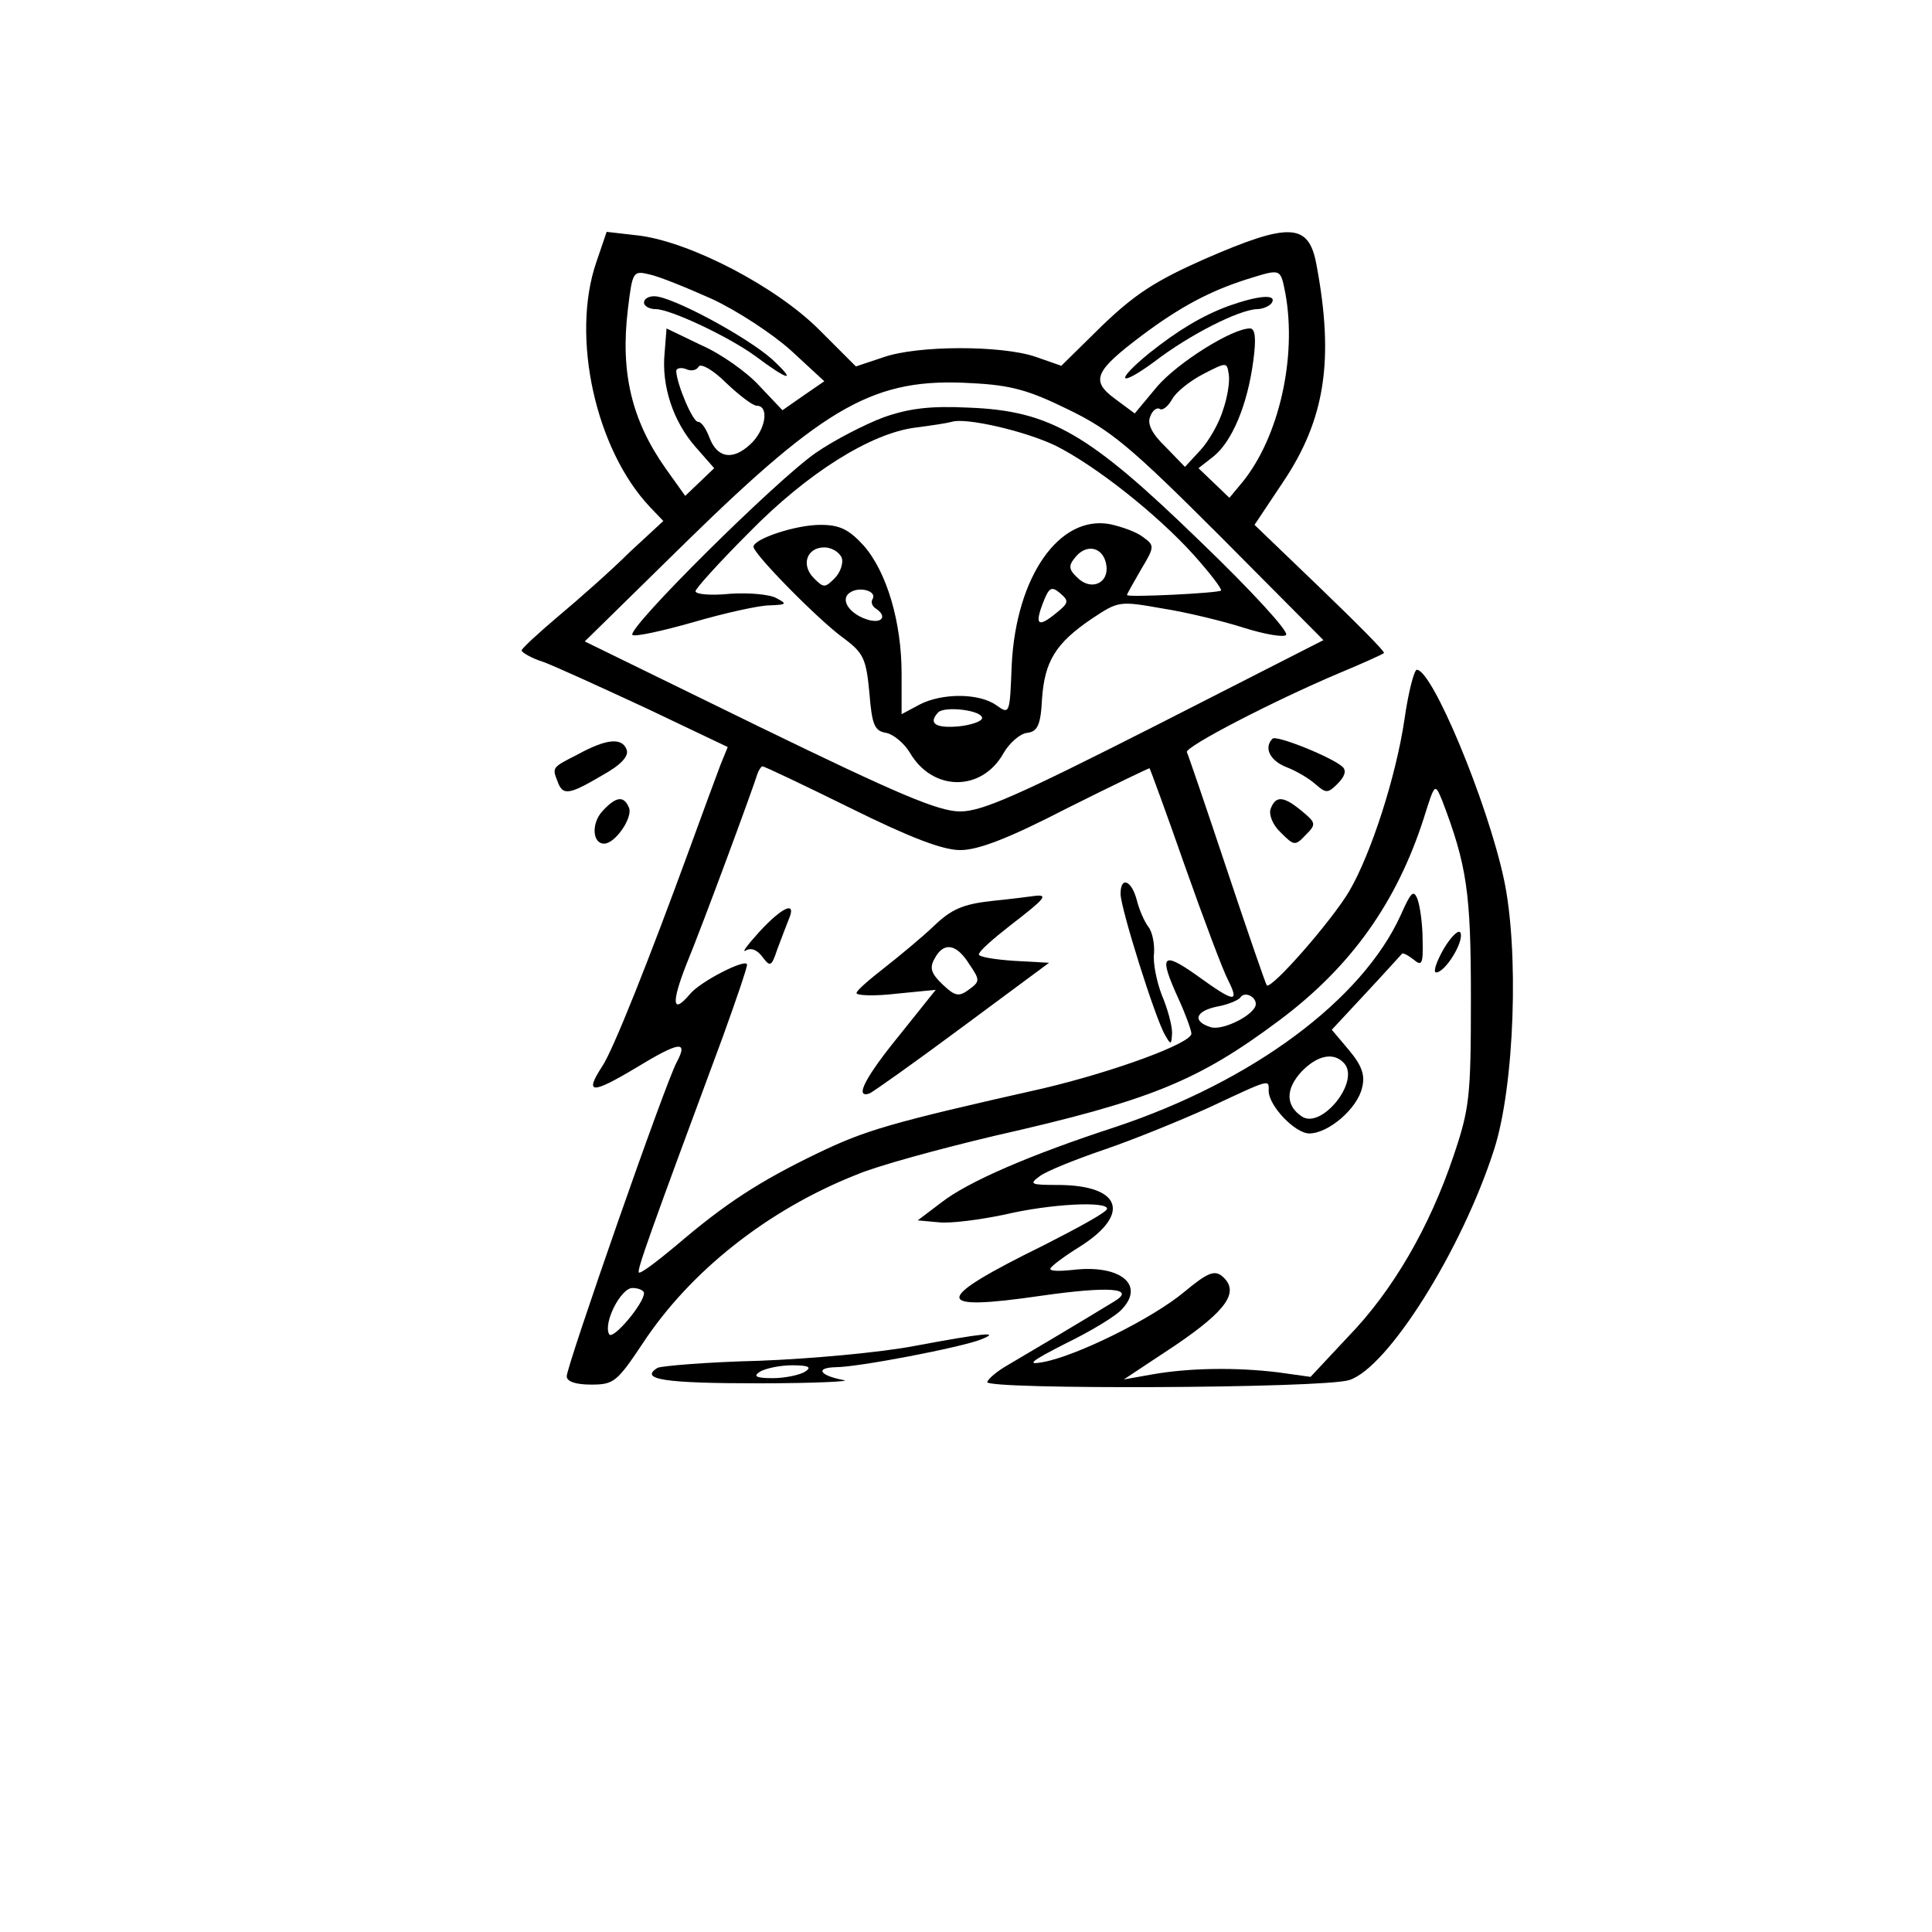 <?xml version="1.0" standalone="no"?>
<!DOCTYPE svg PUBLIC "-//W3C//DTD SVG 20010904//EN"
 "http://www.w3.org/TR/2001/REC-SVG-20010904/DTD/svg10.dtd">
<svg version="1.0" xmlns="http://www.w3.org/2000/svg"
 width="300pt" height="300pt" viewBox="0 0 300 300"
 preserveAspectRatio="xMidYMid meet">
<g transform="translate(0,300) scale(0.1,-0.1)"
fill="#000000" stroke="none">
<path d="M926 2593 c-40 -116 -1 -291 83 -380 l21 -22 -53 -49 c-28 -28 -78
-72 -109 -98 -32 -27 -58 -51 -58 -54 0 -3 15 -12 34 -18 19 -7 91 -40 160
-72 l126 -60 -11 -27 c-6 -16 -28 -75 -49 -133 -61 -167 -118 -311 -135 -336
-28 -43 -16 -43 51 -3 69 42 83 44 65 10 -17 -30 -171 -472 -171 -488 0 -8 13
-13 38 -13 35 0 40 4 80 64 73 111 193 207 332 262 33 14 129 40 213 60 243
55 317 85 444 180 111 83 182 183 224 314 17 54 17 54 28 28 39 -102 45 -144
45 -308 0 -153 -2 -171 -27 -245 -37 -110 -94 -209 -164 -281 l-58 -62 -50 7
c-65 8 -138 7 -195 -3 l-45 -8 80 53 c81 55 101 84 72 108 -12 9 -23 4 -58
-25 -49 -41 -166 -99 -219 -109 -27 -5 -20 1 35 29 39 19 79 43 88 54 35 38
-5 69 -78 60 -19 -2 -35 -2 -34 2 0 3 21 19 47 35 78 50 63 94 -33 95 -45 0
-48 1 -30 14 11 8 56 26 100 41 44 15 118 45 164 66 96 45 91 43 91 25 0 -23
41 -66 63 -66 30 0 75 39 82 71 5 19 0 34 -20 58 l-27 32 53 57 c29 31 54 59
56 61 1 2 9 -2 18 -9 13 -11 15 -7 14 31 0 24 -4 52 -8 63 -6 15 -10 11 -26
-25 -60 -132 -230 -258 -443 -329 -132 -43 -229 -85 -270 -117 l-37 -28 33 -3
c18 -2 64 4 102 12 72 17 160 21 159 9 0 -5 -44 -29 -97 -56 -175 -86 -176
-104 -5 -79 105 15 148 12 113 -9 -54 -33 -140 -84 -164 -98 -16 -9 -31 -21
-33 -27 -4 -12 521 -10 562 3 60 19 175 202 225 358 32 99 39 311 15 421 -26
120 -111 324 -135 324 -4 0 -13 -34 -19 -76 -13 -89 -52 -210 -86 -268 -28
-47 -121 -153 -128 -146 -2 3 -30 84 -62 180 -32 96 -60 178 -62 182 -4 8 135
80 237 123 36 15 67 29 69 31 2 2 -43 47 -99 101 l-102 98 44 66 c66 98 80
191 52 339 -12 64 -42 65 -173 8 -77 -34 -109 -55 -160 -104 l-63 -62 -40 14
c-53 18 -184 18 -237 -1 l-42 -14 -57 57 c-67 67 -198 135 -278 146 l-52 6
-16 -47z m179 -57 c39 -18 94 -54 123 -80 l52 -48 -32 -22 -33 -23 -36 38
c-19 21 -60 50 -90 63 l-54 26 -3 -38 c-5 -51 13 -106 48 -146 l29 -33 -23
-22 -22 -21 -30 42 c-53 75 -71 149 -59 248 7 58 8 60 33 54 15 -3 59 -21 97
-38z m891 8 c18 -99 -10 -223 -67 -293 l-20 -24 -24 23 -24 23 23 18 c29 23
53 80 62 148 5 36 3 51 -5 51 -28 0 -112 -53 -144 -90 l-35 -42 -31 23 c-38
28 -31 43 42 98 60 45 106 69 162 87 55 17 53 18 61 -22z m-821 -174 c20 0 14
-38 -10 -60 -28 -26 -52 -21 -64 12 -5 13 -12 23 -17 23 -8 -1 -33 58 -34 79
0 4 7 6 15 3 8 -4 17 -2 20 4 4 5 23 -6 43 -26 20 -19 41 -35 47 -35z m724 -7
c-6 -20 -22 -48 -35 -62 l-24 -26 -30 31 c-21 20 -29 36 -24 47 3 9 10 15 15
12 4 -3 13 4 19 15 6 11 27 28 48 39 37 19 37 19 40 0 2 -11 -2 -36 -9 -56z
m-240 1 c66 -32 97 -58 236 -197 l160 -161 -261 -133 c-213 -108 -269 -133
-303 -133 -34 0 -97 27 -313 132 l-270 132 159 156 c217 212 292 254 442 245
61 -3 89 -11 150 -41z m-338 -619 c93 -46 143 -65 170 -65 28 0 75 18 166 65
70 35 128 63 128 62 1 -1 26 -69 55 -152 29 -82 59 -162 67 -177 18 -36 10
-35 -48 7 -55 39 -60 32 -29 -36 11 -24 20 -49 20 -54 0 -15 -120 -59 -230
-85 -240 -54 -276 -65 -351 -101 -91 -44 -143 -78 -219 -143 -30 -25 -55 -44
-58 -42 -3 4 15 55 130 365 21 58 38 108 38 113 0 11 -73 -26 -89 -46 -27 -32
-29 -14 -5 47 26 63 103 272 110 295 2 6 6 12 8 12 3 0 64 -29 137 -65z m629
-304 c0 -16 -51 -42 -70 -36 -29 9 -24 25 10 32 17 3 33 10 36 14 6 10 24 2
24 -10z m138 -93 c23 -29 -36 -101 -66 -82 -26 17 -26 43 -1 70 25 26 51 31
67 12z m-1088 -356 c0 -16 -48 -73 -54 -64 -10 17 18 72 36 72 10 0 18 -4 18
-8z"/>
<path d="M1000 2530 c0 -5 8 -10 18 -10 23 0 114 -43 155 -73 52 -39 65 -41
26 -5 -39 35 -156 98 -183 98 -9 0 -16 -4 -16 -10z"/>
<path d="M1908 2525 c-41 -15 -79 -38 -123 -73 -54 -44 -49 -55 7 -14 56 43
132 81 160 82 9 0 20 5 23 10 8 14 -22 11 -67 -5z"/>
<path d="M1372 2352 c-29 -11 -76 -35 -105 -55 -61 -42 -294 -273 -285 -283 4
-3 46 6 95 20 48 14 102 26 118 26 26 1 28 2 11 11 -10 6 -43 9 -72 7 -30 -3
-54 -1 -54 4 0 4 37 45 83 91 91 93 189 154 258 163 24 3 50 7 57 9 21 7 113
-14 161 -37 62 -31 157 -106 214 -169 26 -29 45 -54 43 -56 -4 -4 -146 -11
-146 -7 0 2 10 19 22 40 21 35 21 37 3 50 -10 8 -33 16 -51 20 -79 15 -146
-81 -153 -218 -3 -77 -3 -78 -24 -63 -27 19 -84 19 -119 1 l-28 -15 0 63 c0
80 -23 158 -59 199 -23 25 -37 32 -67 32 -39 0 -104 -22 -104 -34 0 -11 100
-113 140 -142 31 -23 35 -32 40 -85 4 -50 8 -59 26 -62 11 -2 28 -16 37 -31
35 -60 111 -61 145 -1 9 16 26 31 37 32 16 2 21 12 23 52 4 59 21 87 77 125
42 28 43 28 111 16 38 -6 95 -20 126 -30 32 -10 61 -15 65 -11 5 5 -55 70
-133 145 -173 168 -233 203 -359 208 -60 3 -93 -1 -133 -15z m-65 -218 c3 -8
-2 -23 -11 -32 -15 -15 -17 -15 -32 0 -21 21 -11 48 16 48 11 0 23 -7 27 -16z
m411 -12 c4 -28 -24 -40 -45 -19 -14 13 -14 19 -3 32 18 22 44 15 48 -13z
m-363 -52 c-3 -5 -1 -11 5 -15 17 -11 11 -23 -10 -18 -30 8 -47 32 -30 43 15
10 42 2 35 -10z m285 -22 c-28 -23 -34 -19 -20 17 9 23 13 25 26 14 14 -12 14
-15 -6 -31z m-115 -163 c0 -5 -17 -11 -37 -13 -36 -3 -47 5 -31 22 11 10 68 3
68 -9z"/>
<path d="M1740 1612 c0 -22 54 -194 69 -219 9 -16 10 -16 11 3 0 12 -7 38 -16
59 -8 21 -14 50 -12 65 1 15 -3 34 -9 41 -6 8 -14 26 -18 42 -8 30 -25 37 -25
9z"/>
<path d="M1540 1601 c-45 -5 -63 -13 -90 -39 -19 -18 -54 -47 -77 -65 -23 -18
-43 -35 -43 -39 0 -4 28 -5 62 -1 l61 6 -56 -70 c-53 -65 -71 -99 -47 -91 5 2
70 48 144 103 l135 100 -54 3 c-30 2 -55 6 -55 10 0 5 23 25 50 46 52 40 58
47 38 45 -7 -1 -38 -5 -68 -8z m-35 -98 c17 -25 17 -27 -1 -40 -15 -11 -21
-10 -40 8 -18 17 -21 26 -13 40 14 27 34 24 54 -8z"/>
<path d="M1179 1553 c-18 -20 -28 -33 -21 -29 8 5 18 1 26 -10 12 -16 14 -15
23 12 6 16 14 37 18 47 12 28 -9 20 -46 -20z"/>
<path d="M1976 1853 c-14 -14 -4 -34 21 -44 16 -6 36 -18 46 -27 16 -14 19
-14 34 1 11 11 14 20 8 26 -16 15 -103 50 -109 44z"/>
<path d="M898 1829 c-41 -21 -41 -20 -32 -43 8 -22 18 -20 69 10 29 16 42 30
38 40 -7 19 -31 17 -75 -7z"/>
<path d="M935 1740 c-17 -19 -15 -50 3 -50 17 0 44 39 39 55 -8 20 -20 19 -42
-5z"/>
<path d="M1973 1744 c-3 -9 3 -25 16 -37 20 -20 22 -21 38 -4 17 17 17 19 -6
38 -28 23 -40 24 -48 3z"/>
<path d="M2242 1527 c-12 -21 -17 -37 -12 -37 14 0 43 47 38 61 -2 7 -14 -4
-26 -24z"/>
<path d="M1420 910 c-52 -10 -161 -20 -241 -23 -81 -2 -152 -8 -158 -11 -29
-18 11 -24 157 -24 86 0 146 3 132 5 -37 7 -45 19 -13 20 36 0 196 31 226 43
33 13 4 10 -103 -10z m-170 -40 c-8 -5 -31 -10 -50 -10 -26 0 -31 3 -20 10 8
5 31 10 50 10 26 0 31 -3 20 -10z"/>
</g>
</svg>
